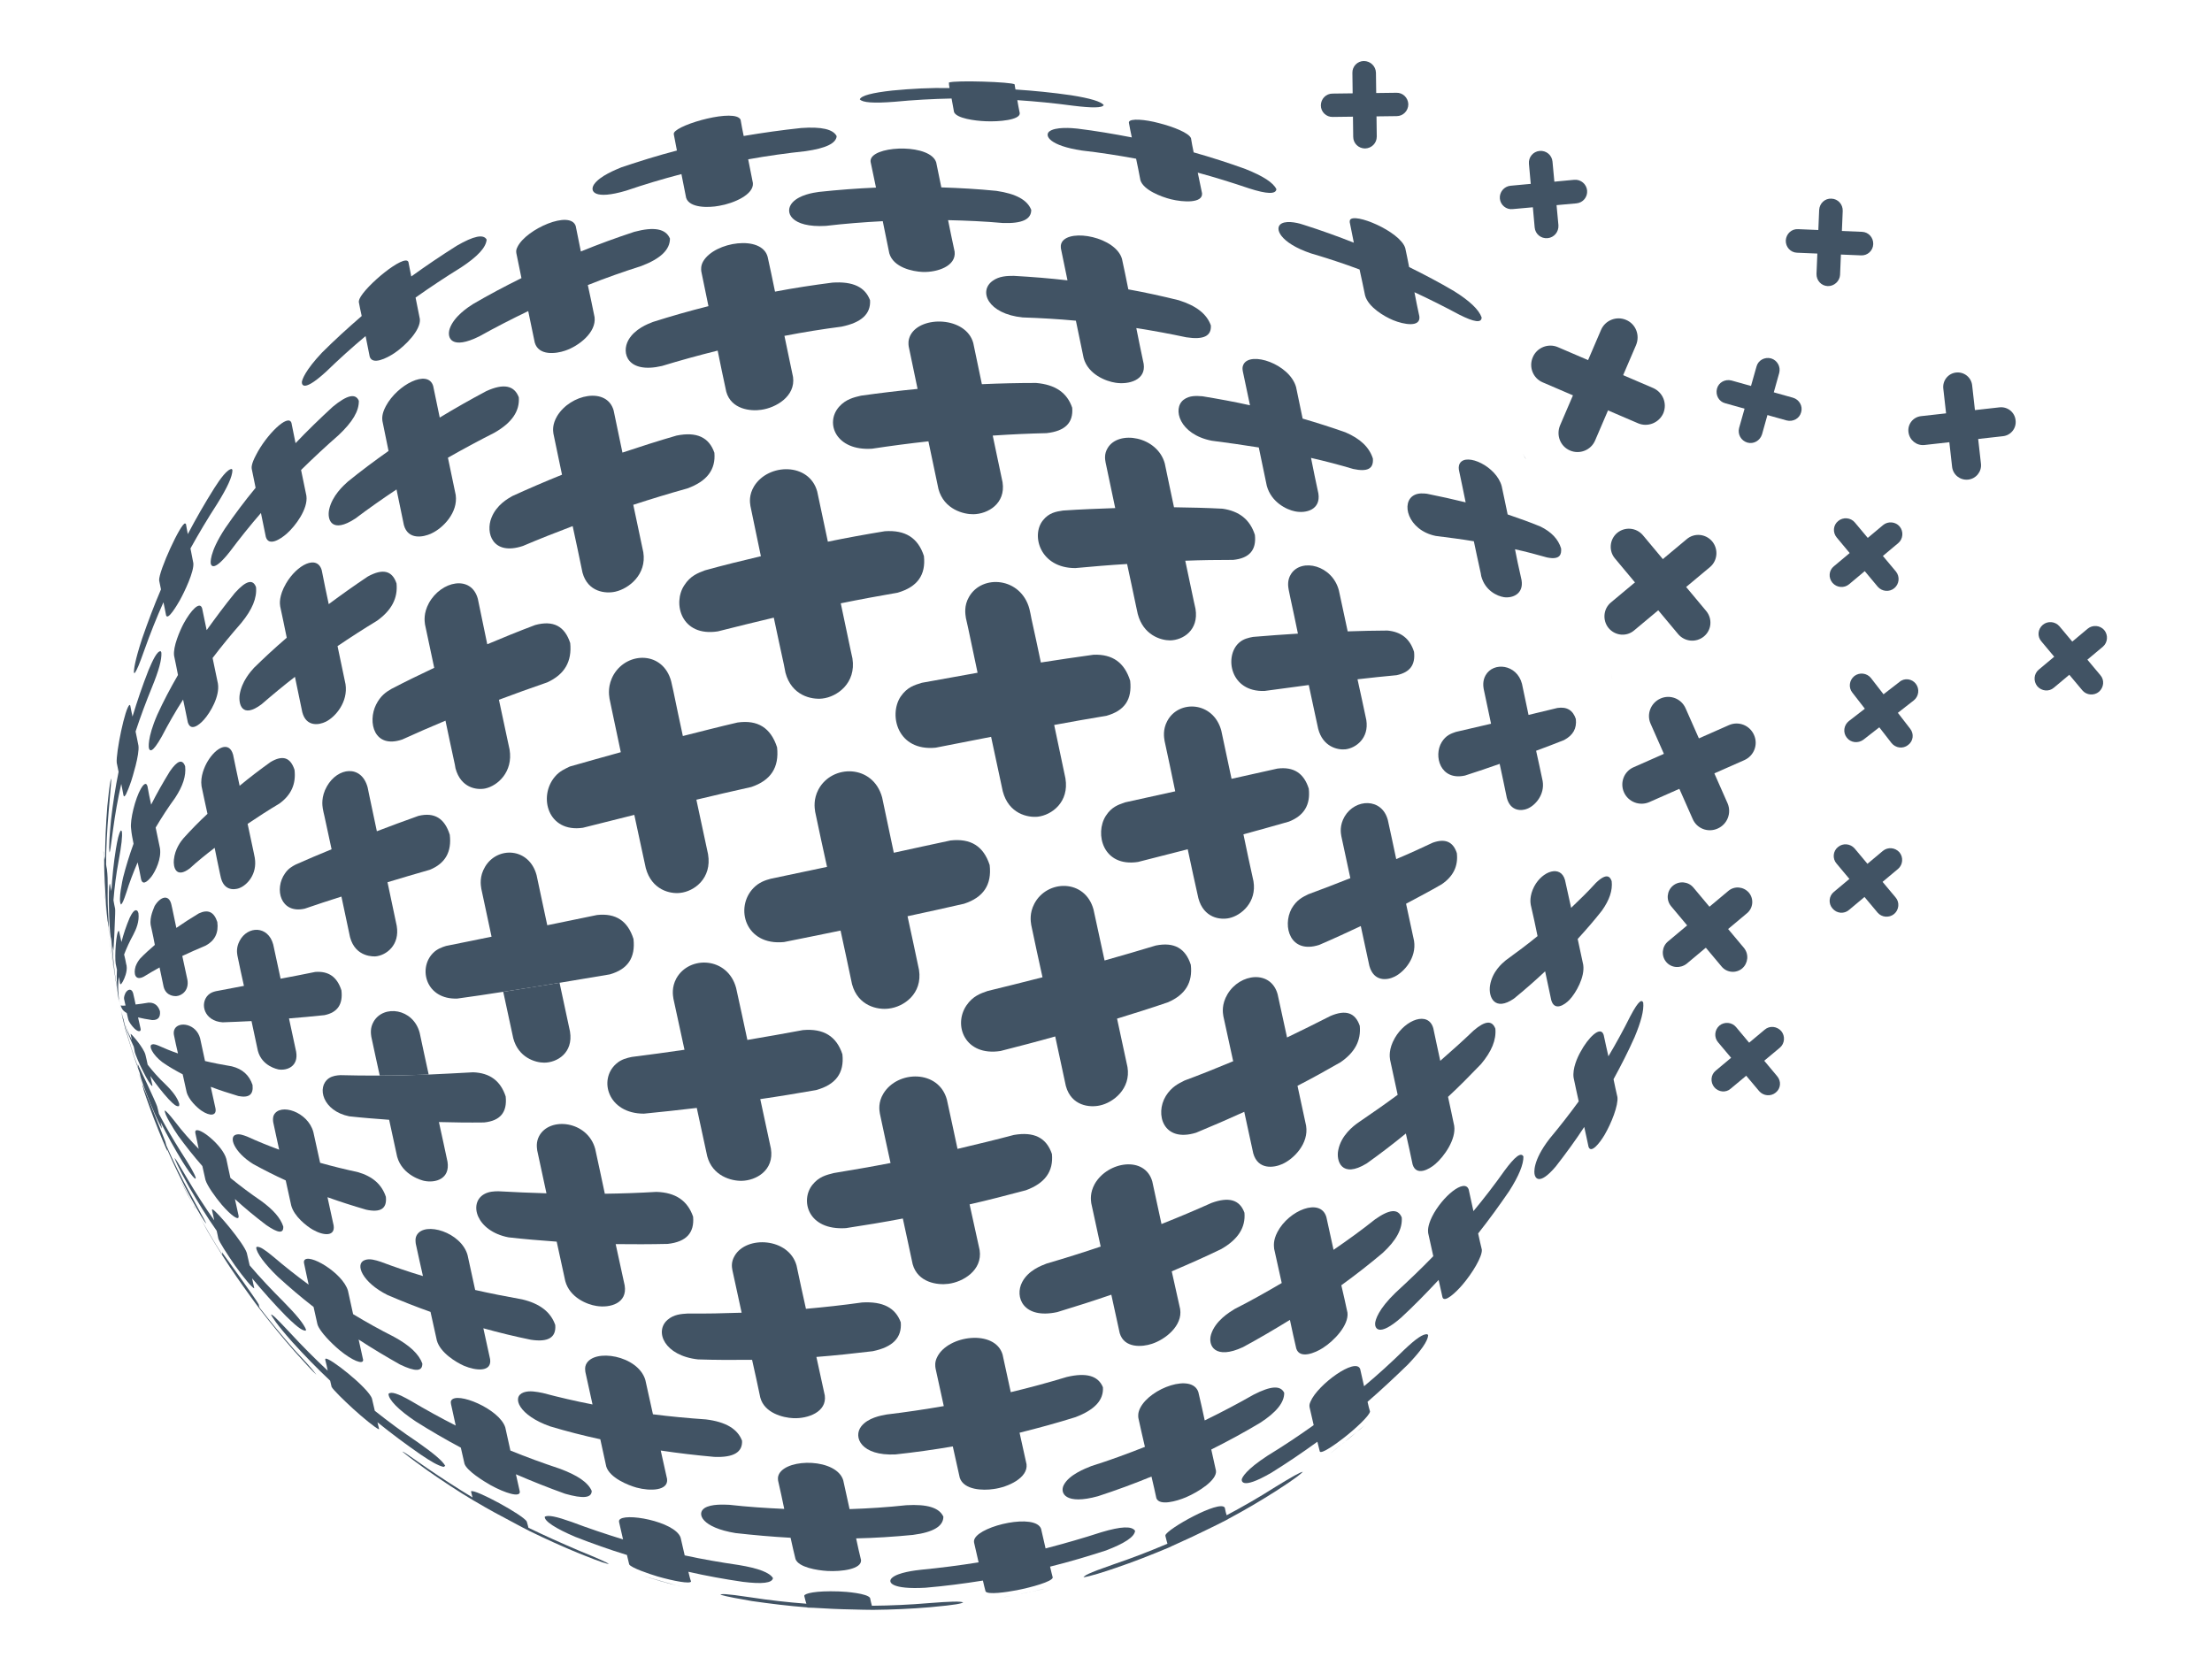 <?xml version="1.0" encoding="utf-8"?>
<!-- Generator: Adobe Illustrator 22.1.0, SVG Export Plug-In . SVG Version: 6.00 Build 0)  -->
<svg version="1.1" id="Layer_1" xmlns="http://www.w3.org/2000/svg" xmlns:xlink="http://www.w3.org/1999/xlink" x="0px" y="0px"
	 viewBox="0 0 1080 813" style="enable-background:new 0 0 1080 813;" xml:space="preserve">
<style type="text/css">
	.st0{fill:#415364;}
</style>
<path class="st0" d="M831.9,310.8c-3.8,3.1-9.3,2.6-12.5-1.1l-30.9-37c-3.2-3.8-2.6-9.4,1.1-12.5c3.8-3.1,9.3-2.6,12.5,1.1l30.9,37
	C836.2,302.1,835.7,307.7,831.9,310.8"/>
<path class="st0" d="M785.4,306.7c-3.1-3.8-2.6-9.4,1.1-12.5l37-30.9c3.7-3.2,9.3-2.7,12.5,1.1c3.1,3.8,2.6,9.4-1.1,12.5l-37,30.9
	C794.2,311,788.6,310.5,785.4,306.7"/>
<path class="st0" d="M924.9,287.2c-2.4,2-6,1.7-8.1-0.7l-20-24c-2.1-2.5-1.8-6.1,0.7-8.1c2.4-2,6.1-1.7,8.1,0.7l20.1,24
	C927.7,281.6,927.3,285.2,924.9,287.2"/>
<path class="st0" d="M894.7,284.6c-2.1-2.5-1.8-6.1,0.7-8.1l24-20.1c2.4-2,6.1-1.7,8.1,0.7c2,2.4,1.7,6.1-0.7,8.1l-24,20.1
	C900.4,287.3,896.8,287,894.7,284.6"/>
<path class="st0" d="M755.6,116.3c-3.2,0.3-6-2-6.3-5.2L746.5,80c-0.3-3.2,2-6,5.2-6.3c3.2-0.3,6,2,6.3,5.2l2.9,31.1
	C761.1,113.2,758.8,116,755.6,116.3"/>
<path class="st0" d="M732.3,97c-0.3-3.2,2.1-6,5.2-6.3l31.1-2.9c3.2-0.3,6,2.1,6.3,5.2c0.3,3.2-2,6-5.2,6.3l-31.1,2.8
	C735.4,102.5,732.6,100.1,732.3,97"/>
<path class="st0" d="M892.4,139.7c-3.2-0.1-5.6-2.8-5.5-6l1.3-31.2c0.2-3.2,2.8-5.7,6-5.5c3.2,0.1,5.6,2.8,5.5,6l-1.3,31.3
	C898.2,137.3,895.5,139.8,892.4,139.7"/>
<path class="st0" d="M871.9,117.4c0.2-3.2,2.8-5.7,6-5.5l31.2,1.3c3.2,0.1,5.6,2.8,5.5,6c-0.1,3.2-2.8,5.7-6,5.5l-31.2-1.3
	C874.2,123.3,871.8,120.6,871.9,117.4"/>
<path class="st0" d="M960.9,234.2c-3.9,0.4-7.4-2.4-7.8-6.3l-4.3-38.2c-0.4-3.9,2.4-7.4,6.3-7.8c3.9-0.4,7.4,2.4,7.8,6.3l4.3,38.3
	C967.6,230.3,964.8,233.8,960.9,234.2"/>
<path class="st0" d="M931.8,211c-0.5-3.9,2.3-7.4,6.2-7.8l38.3-4.3c3.9-0.4,7.4,2.4,7.8,6.3c0.5,3.9-2.3,7.4-6.2,7.8l-38.3,4.3
	C935.7,217.7,932.3,214.9,931.8,211"/>
<path class="st0" d="M850.6,472.9c-3,2.5-7.5,2.1-10-0.9l-24.7-29.5c-2.5-3-2.1-7.5,0.9-10c3-2.5,7.5-2.1,10,0.9l24.7,29.5
	C854,466,853.5,470.4,850.6,472.9"/>
<path class="st0" d="M813.5,469.7c-2.5-3-2.1-7.5,0.9-10l29.5-24.7c3-2.5,7.4-2.1,10,0.9c2.5,3,2.1,7.5-0.9,10l-29.5,24.7
	C820.4,473,816,472.7,813.5,469.7"/>
<path class="st0" d="M1024.8,337.8c-2.4,2-6.1,1.7-8.1-0.7l-20-23.9c-2.1-2.4-1.8-6,0.7-8.1c2.4-2,6-1.7,8.1,0.7l20,23.9
	C1027.6,332.1,1027.2,335.7,1024.8,337.8"/>
<path class="st0" d="M994.7,335.1c-2-2.5-1.7-6.1,0.7-8.1l23.9-20c2.4-2,6.1-1.7,8.1,0.7c2,2.4,1.7,6.1-0.7,8.1l-23.9,20
	C1000.4,337.9,996.8,337.5,994.7,335.1"/>
<path class="st0" d="M687.6,50.9c0,3.2-2.5,5.8-5.7,5.8l-31.2,0.4c-3.2,0.1-5.8-2.5-5.8-5.6c0-3.2,2.5-5.8,5.7-5.8l31.2-0.4
	C684.9,45.2,687.5,47.7,687.6,50.9"/>
<path class="st0" d="M666.5,72.5c-3.2,0-5.8-2.5-5.8-5.7l-0.4-31.2c-0.1-3.2,2.5-5.8,5.6-5.8c3.2,0,5.8,2.5,5.9,5.7l0.4,31.2
	C672.2,69.9,669.7,72.4,666.5,72.5"/>
<path class="st0" d="M879.4,201.3c-0.8,3.1-4,4.8-7.1,4l-30-8.4c-3.1-0.8-4.8-4-4-7.1c0.8-3.1,4-4.8,7.1-4l30,8.4
	C878.5,195.1,880.3,198.3,879.4,201.3"/>
<path class="st0" d="M853.1,216.1c-3-0.9-4.8-4-4-7.1l8.5-30c0.8-3.1,4-4.8,7.1-4c3,0.9,4.8,4,4,7.1l-8.4,30
	C859.3,215.2,856.2,217,853.1,216.1"/>
<path class="st0" d="M867,533.5c-2.4,2-6,1.7-8.1-0.7l-20.1-23.9c-2-2.4-1.7-6,0.7-8.1c2.4-2,6.1-1.7,8.1,0.7l20,23.9
	C869.8,527.9,869.5,531.5,867,533.5"/>
<path class="st0" d="M837,530.9c-2-2.4-1.8-6.1,0.7-8.1l23.9-20c2.4-2.1,6-1.7,8.1,0.7c2,2.4,1.7,6.1-0.7,8.1l-24,20
	C842.7,533.7,839,533.3,837,530.9"/>
<path class="st0" d="M924.8,446.3c-2.4,2-6.1,1.7-8.1-0.7l-20-23.9c-2.1-2.4-1.8-6.1,0.7-8.1c2.4-2,6-1.7,8.1,0.7l20,23.9
	C927.6,440.6,927.2,444.3,924.8,446.3"/>
<path class="st0" d="M894.7,443.6c-2.1-2.4-1.8-6.1,0.7-8.1l23.9-20c2.4-2,6-1.7,8.1,0.7c2,2.4,1.7,6.1-0.7,8.1l-23.9,20
	C900.4,446.4,896.8,446.1,894.7,443.6"/>
<path class="st0" d="M793.9,156.2c4.8,2,6.9,7.5,4.9,12.3l-20,46.6c-2,4.7-7.5,6.9-12.2,4.9c-4.8-2-6.9-7.5-4.9-12.3l20-46.6
	C783.7,156.4,789.2,154.2,793.9,156.2"/>
<path class="st0" d="M812.1,201.8c-2.1,4.7-7.6,6.9-12.3,4.9l-46.6-20c-4.7-2-6.9-7.5-4.8-12.3c2-4.7,7.5-6.9,12.2-4.9l46.6,20
	C811.9,191.6,814.1,197,812.1,201.8"/>
<path class="st0" d="M838.6,404.6c-4.7,2.1-10.2,0-12.2-4.8l-20.5-46.4c-2.1-4.7,0.1-10.2,4.8-12.3c4.7-2.1,10.2,0,12.3,4.8
	l20.5,46.4C845.5,397,843.4,402.5,838.6,404.6"/>
<path class="st0" d="M792.9,386.9c-2.1-4.7,0-10.3,4.8-12.3l46.4-20.5c4.7-2.1,10.2,0,12.3,4.8c2.1,4.7,0,10.2-4.8,12.3l-46.4,20.5
	C800.5,393.7,795,391.6,792.9,386.9"/>
<path class="st0" d="M935.4,333.9c1.9,2.5,1.5,6.1-1,8.1l-24.6,19.2c-2.6,1.9-6.2,1.5-8.1-1c-2-2.5-1.5-6.1,1-8.1l24.7-19.1
	C929.8,330.9,933.5,331.4,935.4,333.9"/>
<path class="st0" d="M931.6,363.8c-2.5,2-6.1,1.5-8.1-1l-19.1-24.6c-2-2.5-1.5-6.1,1-8.1c2.5-1.9,6.1-1.5,8.1,1l19.1,24.7
	C934.6,358.3,934.2,361.9,931.6,363.8"/>
<path class="st0" d="M762.2,267.8c-1.4-4.6-4.8-8.1-10.1-10.7c-5.1-2.1-10.4-4-16-5.9c-1-4.7-1.9-9.3-2.9-13.8
	c-2.6-9.7-17.2-16.4-20.4-11.2c-0.8,1.3-0.6,2.8-0.4,3.7c1.1,5,2.1,10.2,3.2,15.4c-6.1-1.5-12.4-2.9-18.9-4.2
	c-1.7-0.2-4.1-0.4-6.1,0.6c-6.9,3.4-3.3,17.2,10.4,20c6.4,0.8,12.6,1.6,18.6,2.6c1,4.7,2,9.5,3.1,14.4c0.2,0.9,0.4,1.7,0.5,2.6
	c1.9,7.2,7.9,9.8,11.1,10.3c4.2,0.6,9.7-1.6,8.6-8.3c-0.2-0.8-0.3-1.5-0.5-2.3c-1-4.3-1.9-8.6-2.7-12.8c5.4,1.2,10.7,2.6,15.6,4
	C762,273.6,762.4,270.4,762.2,267.8"/>
<path class="st0" d="M749.1,432.8c-2.4,4.6-1.9,8-1.7,9.1c1.2,5.2,2.3,10.2,3.3,15.2c-4.9,4-10.1,7.9-15.5,11.8
	c-1.8,1.5-6.6,5.5-7.7,12.3c-0.9,5.7,2.3,12.9,11.7,6.4c5.4-4.4,10.4-8.8,15.2-13.3c1,4.8,2,9.5,3,14.1c1.6,5.5,6.5,2.3,8.9-0.2
	c3.2-3.4,7.6-11.2,6.7-17.1c-0.9-4.1-1.8-8.3-2.7-12.6c4.2-4.6,8.2-9.2,11.8-13.8c3.7-5.2,5.3-9.9,4.8-14.4
	c-0.7-2.1-2.3-4.4-7.7,0.8c-3.7,4.1-7.8,8.1-12.1,12.2c-1-4.5-2-9-3-13.6C762,422.2,753.1,425.3,749.1,432.8"/>
<path class="st0" d="M577.9,195.2c-5.6,4.3-2.1,16.9,13.7,20c7.8,1,15.5,2.1,23,3.3c1.3,6.1,2.6,12.3,3.9,18.7
	c2.2,8.1,9.7,11.7,13.8,12.5c5.4,1.1,12.6-0.8,11.4-8.7c-1.3-6-2.5-11.8-3.6-17.4c7,1.6,13.9,3.4,20.6,5.4c7,1.5,10-0.1,9.6-5.1
	c-1.8-5.6-6.2-9.7-13.4-12.8c-6.8-2.4-13.7-4.6-20.9-6.7c-1.1-5.3-2.2-10.5-3.2-15.4c-3.2-11.3-22.4-17.7-25.7-11
	c-0.6,1.2-0.5,2.2-0.3,3.3c1.1,5.3,2.3,10.9,3.5,16.6c-7.6-1.7-15.3-3.1-23.2-4.4C584.2,193.3,580.8,193,577.9,195.2"/>
<path class="st0" d="M644.1,461.4c7-3,13.7-6.1,20.3-9.2c1.4,6.6,2.8,13.1,4.2,19.5c2.2,7.8,8.7,7,12.3,5.2
	c4.7-2.3,10.8-9.2,9.5-17.5c-1.3-6-2.6-12-3.9-18.1c6-3.2,11.9-6.3,17.4-9.5c5.7-3.9,8.1-8.9,7.4-15.2c-1.8-5.6-5.7-7.3-11.8-5.1
	c-5.7,2.7-11.6,5.4-17.8,8c-1.3-6.3-2.7-12.6-4.1-19.1c-2.9-10.9-15.9-10.5-21.1-1.7c-2.5,4.3-1.9,8-1.6,9.6
	c1.5,6.9,2.9,13.7,4.4,20.5c-6.6,2.6-13.5,5.3-20.6,7.9c-2.8,1.4-5.6,2.7-8.1,7C626,452.3,629.9,466,644.1,461.4"/>
<path class="st0" d="M714,627.4c4.8-5.6,9.8-13.8,9.5-17.2c-0.6-2.4-1.2-5.1-1.8-7.9c5.3-6.7,10.3-13.6,15.1-20.6
	c4.8-7.5,7.1-13.2,7-17c-1.2-2.2-4.1,0-9.2,6.9c-4.8,6.8-9.9,13.4-15.2,19.8c-0.7-3.3-1.5-6.8-2.3-10.5c-1.9-5.8-13,3.4-17.9,13.2
	c-2.3,4.7-2,7-1.9,8c0.9,4,1.7,7.8,2.5,11.3c-5.9,6.1-12.1,12-18.4,17.8c-8.5,8.2-9.8,13.2-10,14.9c-0.2,2.4,1.6,7,12.7-2.7
	c6.4-5.9,12.4-12.1,18.3-18.4c0.7,3,1.3,5.9,1.9,8.5C705.3,636.4,711.1,630.8,714,627.4"/>
<path class="st0" d="M495,134.7c-3.3,0-7.1,0.1-10.3,2.4c-7.1,5-2.4,16.2,14.6,17.9c8.8,0.3,17.5,0.8,26,1.6
	c1.2,5.9,2.5,12,3.8,18.3c2.2,7.9,10.8,11.3,15.6,12c6.4,1,14.9-1.3,13.7-9.2c-1.3-6.1-2.5-11.9-3.6-17.5c8.3,1.3,16.4,2.8,24.4,4.5
	c8.5,1.3,12.3-0.6,12-5.8c-2-5.6-7.1-9.6-15.7-12.3c-8.1-2-16.3-3.8-24.6-5.3c-1-5.2-2.1-10.2-3.1-14.9
	c-3.1-10.6-25.2-14.9-29.3-8.2c-0.7,1.2-0.6,2.2-0.5,3.2c1,5,2.1,10.1,3.2,15.5C512.6,135.9,503.9,135.2,495,134.7"/>
<path class="st0" d="M639,385.1c-2.4-7.6-7.4-10.8-15.3-9.8c-7.3,1.6-14.7,3.3-22.4,5c-1.7-7.8-3.3-15.6-5-23.5
	c-3.8-14.3-20.8-15.3-26.4-4.7c-2.2,4.1-1.6,7.9-1.3,9.7c1.8,8.2,3.5,16.4,5.2,24.6c-8,1.8-16.2,3.6-24.5,5.4
	c-3.2,1.1-6.6,2.2-9.4,6.6c-5.5,8.6-1.5,25.1,15.7,22.5c8.3-2.1,16.4-4.2,24.3-6.2c1.7,8,3.4,16,5.2,23.9
	c2.6,9.7,10.7,10.7,15.1,9.7c5.9-1.3,13.5-7.8,11.8-18c-1.7-7.6-3.3-15.2-4.9-22.9c7.6-2.1,15-4.1,22.2-6.2
	C636.7,398.3,639.9,393,639,385.1"/>
<path class="st0" d="M591.3,651.6c-1.7,5.6,2.1,12.5,15.6,6.2c7.8-4.2,15.4-8.7,22.9-13.3c1,4.9,2.1,9.6,3.1,14
	c1.7,5.3,9.3,2.1,13-0.3c5.5-3.5,12.7-11.1,12-17.2c-0.9-4.3-1.9-8.7-3-13.4c6.9-5,13.7-10.3,20.1-15.7c6.8-6.2,9.8-11.9,9.4-17.4
	c-1.8-4.4-5.9-4.1-13,0.9c-6.5,5.2-13.3,10.1-20.3,14.9c-1.1-5.1-2.3-10.5-3.5-16c-2.8-9.6-18.3-3.4-23.9,7.3
	c-2.2,4.2-1.7,6.9-1.6,8.2c1.3,5.8,2.5,11.3,3.7,16.7c-7.5,4.4-15.1,8.7-23,12.7C600.2,640.8,593.4,644.9,591.3,651.6"/>
<path class="st0" d="M387,98.8c-4.4,4.7-0.8,12.5,16.2,11.5c9.3-1.1,18.5-1.8,27.8-2.3c1,5,2.1,10.3,3.2,15.7
	c2,6.9,11.3,8.9,16.4,9.1c7,0.2,16.3-2.8,15.5-9.9c-1.2-5.4-2.2-10.5-3.2-15.4c9,0.2,18,0.6,26.8,1.4c9.4,0.3,13.8-1.8,13.8-6.4
	c-1.9-4.9-7.5-7.9-17-9.3c-8.9-0.9-17.9-1.4-26.9-1.7c-0.9-4.3-1.7-8.4-2.5-12.2c-2.8-8.9-28.3-8.4-31.7-2.1c-0.4,0.8-0.4,1.5-0.3,2
	c0.8,3.9,1.7,8,2.6,12.4c-9.2,0.4-18.5,1.1-27.8,2.1C397,94.1,390.5,95.1,387,98.8"/>
<path class="st0" d="M456.8,365.1c9.1-1.8,18.2-3.6,27.1-5.3c1.9,8.9,3.8,17.7,5.7,26.6c2.9,11,12.2,12.9,17.1,12.4
	c6.8-0.8,15.4-7.1,13.5-18.7c-1.8-8.6-3.7-17.4-5.5-26.1c8.6-1.6,17.2-3.1,25.6-4.5c8.8-2.5,12.5-7.9,11.5-17.1
	c-2.8-8.9-8.6-13-17.8-12.7c-8.5,1.2-17,2.4-25.8,3.8c-1.5-7.1-3-14.3-4.6-21.4c-0.3-1.6-0.6-3.2-1-4.8
	c-4.1-15.4-23.1-17.1-29.5-5.8c-2.5,4.3-1.8,8.4-1.5,10.3c0.4,1.6,0.7,3.3,1.1,4.9c1.5,7.3,3.1,14.5,4.6,21.8
	c-8.9,1.6-18,3.2-27.2,4.9c-3.6,1.1-7.2,2.1-10.4,6.8C433.8,349.2,438.2,366.9,456.8,365.1"/>
<path class="st0" d="M532.8,587.5c1.6,7.2,3.1,14.3,4.6,21.2c-8.6,2.9-17.5,5.7-26.4,8.3c-2.6,1-8.9,3.3-11.9,9
	c-3.9,7.3,0.5,18.3,17.1,14.7c8.9-2.7,17.7-5.5,26.4-8.5c1.4,6.5,2.8,12.7,4.1,18.8c2.2,7.4,10.9,6.8,15.7,5.2
	c6.5-2.1,15.1-8.8,13.8-17c-1.3-5.9-2.7-12.1-4.1-18.4c8.2-3.5,16.4-7.1,24.2-10.9c8.2-4.7,11.9-10.5,11.3-17.7
	c-2.3-6.4-7.6-7.9-16.1-4.8c-8,3.6-16.1,7-24.4,10.3c-1.5-6.8-3-13.7-4.5-20.8c-3.6-12.6-21.7-9.9-28.1,1.2
	C532.1,582.5,532.6,585.9,532.8,587.5"/>
<path class="st0" d="M622.5,726.2c-7.7,4.9-15.5,9.4-23.6,13.7c-0.3-0.9-0.6-2.1-0.9-3.7c-2.4-4.1-28.5,10.6-29,13.5
	c0,0.1,0,0.2,0,0.3c0.4,1.6,0.7,2.9,1,3.8c-8.5,3.6-17.2,7-26.1,10c-13.5,4.7-14.2,5.5-14.9,6.4c3.3-0.5,9.7-2.5,15.5-4.5
	c8.9-3,17.5-6.4,26.1-10c0,0,0,0,0,0c1.3-0.6,2.7-1.3,4.1-1.9c5.1-2.3,10.1-4.6,15.1-7.1c3.5-1.7,6.8-3.3,9.8-4.9c0,0,0,0-0.1,0
	c8.1-4.3,15.9-8.9,23.6-13.8c10.7-6.9,11.9-8.3,13-9.3C635.1,718.7,630.8,721.1,622.5,726.2"/>
<path class="st0" d="M290,90.1c-2.2,3.4,0.2,7.6,15.7,3c8.8-3,17.8-5.7,27-8.1c0.7,3.6,1.5,7.4,2.3,11.6c1.6,5,10.9,4.9,16.1,3.9
	c7.2-1.2,17-5.5,16.5-11.1c-0.8-4.1-1.6-8-2.3-11.6c9.4-1.7,18.8-3,28.1-4c9.8-1.4,14.8-3.8,15.1-7.3c-1.7-3.4-7.4-4.7-17.3-4
	c-9.4,1-18.7,2.3-28.1,3.9c-0.6-2.9-1.1-5.5-1.5-7.9c-2.4-5.7-30.2,2-32.5,6.3c-0.1,0.2-0.2,0.6-0.1,0.9c0.4,2.3,0.9,4.9,1.5,7.8
	c-9.2,2.4-18.2,5.2-27.1,8.2C300.8,82.8,292.8,85.9,290,90.1"/>
<path class="st0" d="M451.1,271.5c-2.9-8.9-9.1-12.8-19.1-12.1c-9.2,1.5-18.5,3.2-27.8,5.1c-1.8-8.4-3.5-16.5-5.2-24.5
	c-3.9-14.2-23.8-13.9-30.8-2.6c-2.6,4.3-2.1,7.9-1.8,9.7c1.6,8,3.4,16.1,5.1,24.5c-9.3,2.2-18.3,4.4-27.3,6.9
	c-3.4,1.3-7.1,2.6-10.1,7.3c-5.8,8.7-1.6,25.3,16.4,22.5c9-2.3,18.1-4.5,27.3-6.7c1.6,7.5,3.2,15.1,4.9,22.8
	c0.2,1.4,0.6,2.7,0.8,4.1c3,11.2,12.7,13.2,18,12.6c7.2-0.8,16.6-7.5,14.7-19.6c-0.3-1.3-0.6-2.7-0.9-4.1
	c-1.6-7.7-3.2-15.3-4.8-22.8c9.3-1.9,18.6-3.6,27.8-5.2C447.9,286.6,452.1,280.8,451.1,271.5"/>
<path class="st0" d="M513.6,563.5c-2.7-8-8.8-11-18.6-9.3c-9,2.4-18.2,4.6-27.5,6.8c-1.7-7.9-3.4-16-5.2-24.1
	c-4-14.6-24-14.4-31-2.9c-2.6,4.3-2,8.1-1.7,9.8c1.7,8.2,3.5,16.2,5.2,24.1c-9.3,1.8-18.6,3.4-27.7,4.9c-3.6,0.9-7.3,1.8-10.4,5.7
	c-6.1,7.5-2.4,22.4,16.3,21.2c9.2-1.4,18.4-2.9,27.8-4.7c1.6,7.6,3.3,15,4.8,22.3c2.5,9,12.1,10.3,17.4,9.6
	c7.2-0.9,16.8-6.6,15.3-16.5c-1.6-7.3-3.2-14.7-4.9-22.3c9.3-2.1,18.4-4.5,27.5-6.9C510.2,577.8,514.4,572,513.6,563.5"/>
<path class="st0" d="M554.2,747.5c-1.6-2.4-6.8-2.2-16.5,0.7c-8.9,2.9-18,5.5-27.2,7.9c-0.7-2.9-1.4-6.1-2.2-9.6
	c-2.8-7.6-29.1-1.7-32.4,4.8c-0.4,0.8-0.4,1.4-0.3,2c0.8,3.5,1.5,6.7,2.2,9.6c-9.4,1.5-18.7,2.7-28,3.6c-2.8,0.3-11.4,1.3-14.3,4
	c-2.4,2.2,0,5.7,16.3,4.8c9.4-0.8,18.7-2,28.1-3.5c0.5,2.1,0.9,3.9,1.3,5.3c1.1,1.7,10.1,0.4,15.3-0.6c7.1-1.4,17.3-4.2,17.5-6.2
	c-0.4-1.4-0.8-3.2-1.3-5.3c9.3-2.3,18.3-5,27.3-7.9C549.1,753.6,553.9,750.5,554.2,747.5"/>
<path class="st0" d="M348.8,221.1c-2.6-7.6-8.7-10.4-18.5-8.4c-9,2.6-17.7,5.4-26.4,8.3c-1.5-7.1-2.9-13.9-4.3-20.6
	c-3.3-11.6-21.1-8-27.6,2.8c-2.4,4.1-2,7.1-1.8,8.5c1.4,6.5,2.7,13.2,4.2,20.1c-8.2,3.3-16.3,6.8-24.2,10.4
	c-2.3,1.3-7.7,4.3-10.2,10.5c-3.1,7.5,0.5,18.8,15.3,13.9c8-3.4,16.1-6.6,24.3-9.7c1.6,7.4,3.2,14.9,4.8,22.7
	c2.6,9.6,11.4,10.4,16.1,9.3c6.6-1.5,15.3-8.4,13.6-19.2c-1.7-7.9-3.3-15.7-4.9-23.2c8.6-2.8,17.4-5.5,26.4-8
	C345.2,235,349.5,229.3,348.8,221.1"/>
<path class="st0" d="M328.8,487.7c1.8,8.4,3.6,16.7,5.4,24.9c-8.7,1.3-17.2,2.4-25.7,3.5c-2.3,0.5-5.2,1.1-7.7,3.4
	c-8.7,7.7-4,24.3,13.6,24.3c8.5-0.8,17.1-1.8,25.8-2.8c1.7,8,3.4,15.9,5.1,23.6c2.6,9.7,11.8,12.1,16.8,12c7-0.1,16-5.1,14.3-15.7
	c-1.7-7.9-3.4-16-5.2-24.2c9-1.3,18-2.8,27.2-4.4c9.6-2.6,13.9-8.3,12.9-17.5c-2.9-8.8-9.2-12.7-19.3-11.8
	c-9.1,1.7-18.2,3.3-27.1,4.8c-1.8-8.4-3.6-16.9-5.5-25.4c-4.1-15.2-22.9-16-29.2-4.6C327.9,482.1,328.5,485.9,328.8,487.7"/>
<path class="st0" d="M460.6,740.6c-2-4.4-7.9-6.2-18.1-5.6c-9.2,1-18.5,1.6-27.7,1.9c-1-4.5-2-9.1-3.1-14.1
	c-3.3-10.6-27-10.9-31.3-3.1c-0.7,1.3-0.6,2.3-0.5,3.3c1.1,4.8,2.1,9.4,3,13.8c-9-0.4-18-1-26.8-2c-2.6-0.1-8.8-0.5-12.1,1.6
	c-4.1,2.7-1.3,9.5,15.1,12.2c8.9,1,17.9,1.8,26.9,2.3c0.8,3.7,1.6,7.2,2.4,10.4c1.5,4,10.4,5.5,15.5,5.8c7.1,0.4,16.8-0.9,16.5-5.3
	c-0.8-3.2-1.6-6.8-2.4-10.6c9.2-0.2,18.5-0.8,27.7-1.7C455.8,748.2,460.6,745.2,460.6,740.6"/>
<path class="st0" d="M253.3,194c-2.2-5.8-7.4-6.9-15.9-3c-7.7,4.1-15.3,8.4-22.7,12.9c-1.1-5.4-2.2-10.5-3.2-15.4
	c-2.5-8.4-17.5-0.7-23.1,9.8c-2.1,3.9-1.8,6.1-1.7,7.2c1,4.7,2,9.6,3,14.7c-6.8,4.8-13.5,9.8-19.9,15c-2.1,1.9-7.6,6.8-9.1,13.6
	c-1.1,5.2,1.4,11.9,12.8,4.4c6.5-4.9,13.2-9.6,20.1-14.2c1.2,5.6,2.4,11.4,3.6,17.4c2,7.3,9.4,6,13.4,4.1
	c5.7-2.6,13.1-10.2,11.9-18.8c-1.3-6.3-2.6-12.3-3.8-18.2c7.4-4.2,15-8.3,22.7-12.2C250,206.4,253.8,200.7,253.3,194"/>
<path class="st0" d="M250.6,507c2.5,9.4,10.7,11.9,15.1,11.9c6.2,0,14.3-4.7,12.6-15.2c-1.7-7.9-3.4-15.8-5.1-23.8
	c-9.4,1.5-18.5,3-27.5,4.4C247.4,492,249,499.5,250.6,507"/>
<path class="st0" d="M211.3,465.5c-7.3,7.6-3.2,22.7,12,22.1c7.3-1,14.8-2.1,22.4-3.3c8.9-1.4,18.1-2.8,27.5-4.4
	c8-1.3,16.1-2.7,24.5-4.1c8.8-2.5,12.6-8.1,11.6-17.3c-2.8-8.8-8.6-12.7-17.8-11.7c-8.2,1.7-16.4,3.4-24.3,5
	c-1.7-8.1-3.5-16.2-5.2-24.4c-3.6-13.6-19.2-14.3-25.2-4.1c-2.8,4.7-2.1,8.9-1.8,10.7c1.7,7.8,3.3,15.6,5,23.4
	c-7.6,1.5-14.9,3-22.2,4.5C215.9,462.5,213.4,463.3,211.3,465.5"/>
<path class="st0" d="M362.3,703.5c-2.2-5.8-8-9.2-17.6-10.4c-8.7-0.6-17.4-1.4-25.9-2.5c-1.2-5.4-2.4-10.9-3.7-16.7
	c-3.5-12.1-25.3-15.7-29-7.6c-0.6,1.4-0.4,2.4-0.3,3.6c1.2,5.5,2.4,10.8,3.5,15.9c-8.2-1.6-16.4-3.5-24.3-5.6
	c-3-0.6-6.4-1.3-9.3-0.3c-6.2,2.2-2.2,11.3,12.9,16.6c8,2.4,16.2,4.5,24.5,6.3c1,4.6,2,9.1,2.9,13.3c1.7,5.5,10.5,9.1,14.8,10.3
	c6.6,1.8,15.6,1.6,14.9-4.2c-1-4.4-2-9-3.1-13.9c8.6,1.3,17.3,2.3,26.1,3.1C358.2,711.8,362.6,709.1,362.3,703.5"/>
<path class="st0" d="M331.6,774.5l0.6,0.2l-18-5.1C319.7,771.3,325.5,773,331.6,774.5"/>
<path class="st0" d="M122.9,228.9c0.6,2.9,1.2,6,1.9,9.3c-5.3,6.4-10.3,13.1-14.9,19.8c-8,12.2-7,17-7,17.2c0.3,1.4,1.9,3.6,9.3-5.8
	c4.8-6.4,9.9-12.8,15.2-18.9c0.8,3.7,1.6,7.6,2.4,11.7c1.4,4.7,7,1.2,10.2-1.6c4.2-3.7,10.5-12.1,9.6-18.5
	c-0.9-4.4-1.8-8.6-2.6-12.6c5.9-5.8,12-11.5,18.3-17c6.9-6.5,10-11.8,9.9-16.8c-1.6-3.8-5.8-2.8-12.7,2.9
	c-6.3,5.8-12.4,11.7-18.2,17.8c-0.7-3.5-1.4-6.8-2-9.9c-1.6-4.8-12.4,6-17.3,15.7C122.7,226.5,122.8,228.2,122.9,228.9"/>
<path class="st0" d="M139.2,426.4c-5.5,7.7-2.2,20,9.6,17.3c5.7-2,11.7-3.9,17.9-5.9c1.4,6.6,2.8,13.2,4.2,19.8
	c2.7,10.2,12.1,9.4,12.5,9.4c5.2-0.5,11.9-5.5,10.3-14.9c-1.5-7.1-3-14.2-4.5-21.3c6.7-2,13.6-4.1,20.7-6.1
	c7.5-3.1,10.7-8.7,9.7-17.1c-2.5-8-7.5-11.1-15.3-9.2c-7,2.5-13.8,5-20.3,7.5c-1.2-5.8-2.5-11.7-3.7-17.5c-0.3-1.3-0.5-2.6-0.8-3.9
	c-3-11.2-14.6-9.9-19.9-0.5c-2.9,5.1-2.2,9.4-2,10.8c0.2,1.2,0.5,2.4,0.8,3.7c1.2,5.4,2.3,10.8,3.5,16.2c-6.1,2.5-12,5-17.6,7.5
	C142.6,423.1,140.8,424.1,139.2,426.4"/>
<path class="st0" d="M271.1,647c-2.2-6.3-7.4-10.4-16.1-12.5c-7.8-1.4-15.5-2.9-23-4.6c-1.2-5.5-2.4-11.2-3.7-17
	c-3.1-11.2-20.9-16.6-24.8-9.8c-0.9,1.6-0.6,3.2-0.5,4.2c1.2,5.4,2.3,10.7,3.5,15.8c-7.1-2.1-14-4.5-20.7-7
	c-2.5-0.8-5.3-1.7-7.7-0.8c-5,1.8-1.3,10.9,11.2,17.1c6.8,2.9,13.8,5.7,20.9,8.2c1.1,4.8,2.1,9.5,3.1,14c1.7,6,9.4,10.6,13.2,12.3
	c5.9,2.5,13.7,3.2,12.8-3.2c-1.1-4.9-2.2-9.9-3.3-15.1c7.6,2.1,15.3,4,23.2,5.6C267.7,655.5,271.6,653.1,271.1,647"/>
<path class="st0" d="M258,746c-0.2-0.7-0.4-1.8-0.8-3c-1.4-3-25.4-16.1-27.2-14.8c0,0.1,0,0.1,0,0.2c0.3,1.2,0.5,2.1,0.7,2.8
	c-7.6-4.6-15-9.4-22.3-14.4c-11.1-7.8-11.2-7.8-12-8c3.5,2.9,9.7,7.4,12.4,9.3c7.3,5.1,14.7,10,22.4,14.6c0,0,0,0,0,0
	c0.3,0.2,0.6,0.3,0.9,0.5c6.2,3.7,12.5,7.1,18.8,10.4c2.6,1.4,5.2,2.8,7.6,4c0,0,0,0,0,0c8,3.9,16.1,7.6,24.4,11
	c11.7,4.7,13.4,5,14.4,5.1c-1-0.8-5.5-2.8-14.8-6.6C274.1,753.5,266,749.9,258,746"/>
<path class="st0" d="M90.4,255.6c-2-0.5-13,23.4-12.7,27.8c0.3,1.3,0.5,2.7,0.9,4.4c-3.4,7.9-6.4,15.9-9.2,24
	c-3.6,11-4.1,15.2-4,16.8c0.2,0,0.4,0,0.5-0.1c1.1-1.7,2-3.8,4.6-11.1c2.8-7.9,5.9-15.7,9.3-23.3c0.4,2,0.9,4.1,1.3,6.4
	c0.9,2.7,5.6-5.5,6.6-7.2c2.5-4.5,7.1-14.2,6.7-18.3c-0.5-2.6-1-5-1.4-7.2c4.1-7.4,8.4-14.6,13-21.7c5.1-8.2,7.4-13.3,7.5-16.5
	c-0.1-0.2-0.2-0.4-0.3-0.6c-2.2,0-5.6,4.7-8.6,9.4c-4.6,7.3-8.9,14.8-12.9,22.4c-0.4-1.8-0.6-3.4-0.9-4.9
	C90.5,255.7,90.5,255.7,90.4,255.6"/>
<path class="st0" d="M107.4,426.6c0.2,0.7,0.3,1.5,0.5,2.2c2,7.6,8.8,5,9.1,4.8c3.6-1.4,8.7-6.7,7.4-14.7c-0.2-0.8-0.3-1.7-0.5-2.5
	c-1-4.8-2-9.5-3-14.1c4.9-3.3,10.1-6.7,15.5-9.9c5.8-4.2,8.2-9.6,7.4-16.5c-2-6.1-5.8-7.3-11.7-3.8c-5.3,3.8-10.4,7.7-15.1,11.6
	c-1.1-5.2-2.2-10.2-3.2-15.2c-1.9-6.8-8.3-3.7-12.5,3.4c-1.4,2.4-3.6,7.2-2.9,12c0.9,4.4,1.9,8.9,2.9,13.5
	c-4.2,3.9-8.1,7.9-11.7,11.9c-1.2,1.4-4.2,5.2-4.7,10.5c-0.4,3.6,1,9.4,7.8,4.2c3.7-3.4,7.8-6.7,12.1-10
	C105.6,418.1,106.5,422.3,107.4,426.6"/>
<path class="st0" d="M188.4,584.4c-2-6-6.4-9.9-13.5-12c-6.4-1.4-12.6-2.9-18.6-4.6c-1.1-4.9-2.2-9.9-3.3-15
	c-2.7-10-16.3-14.3-19.3-8.3c-0.6,1.3-0.4,2.7-0.3,3.5c1,4.5,1.9,9,2.9,13.4c-5.4-2-10.6-4.1-15.6-6.4c-1.9-0.7-3.9-1.5-5.6-0.9
	c-3.5,1.1-0.8,8.5,8.5,14.3c5.1,2.8,10.4,5.5,15.9,8c0.9,4.2,1.8,8.3,2.7,12.3c1.5,5.4,7.6,10.1,10.6,11.8
	c5.5,3.1,10.9,3.2,10.1-2.1c-1-4.5-2-9.1-3-13.8c6.1,2.2,12.4,4.2,18.9,6.1C185.8,592.2,189,590.2,188.4,584.4"/>
<path class="st0" d="M205.3,710.2c5.2,3.5,8.4,5.4,11.3,6.1c0.3-0.2,0.5-0.4,0.8-0.5c-1.3-2.4-5.4-5.9-13.5-11.6
	c-7.2-4.8-14.1-9.9-20.9-15.3c-0.4-1.8-0.9-3.8-1.4-6c-1.8-5.3-21.4-20.7-22.7-19.4c-0.1,0.1-0.1,0.3-0.1,0.5
	c0.5,1.9,0.9,3.7,1.2,5.3c-6.3-5.9-12.4-12-18.2-18.3c-8.3-8.9-8.8-9-9.5-9.1c0.5,1,2.4,4.4,10.5,13.5c5.9,6.5,12,12.8,18.4,18.8
	c0.3,1.2,0.5,2.2,0.7,3c0.6,1.3,5.9,6.5,10.5,10.7c4.7,4.3,10.7,9.2,12.5,10c0.1,0,0.1-0.1,0.2-0.1c-0.2-0.8-0.5-1.9-0.8-3.3
	C191.1,700,198.1,705.2,205.3,710.2"/>
<path class="st0" d="M65.2,412c-2,5.5-3.7,11-5.1,16.5c-0.1,0.5-2.6,11.3-1,13.2c0.7-0.6,1.3-2,2.6-5.9c1.5-4.9,3.4-9.8,5.5-14.7
	c0.6,2.7,1.2,5.4,1.7,8.3c1,3.8,4.3-0.5,5-1.3c2.1-2.8,5-8.9,4.2-13.9c-0.7-3.5-1.4-6.8-2.1-10.1c2.9-4.9,6-9.7,9.5-14.5
	c3.8-5.8,5.4-10.7,4.9-15.4c-1.3-3.7-3.8-2.9-7.5,2.5c-3.3,5.4-6.4,10.8-9.1,16.2c-0.7-3.1-1.3-6.1-1.8-9c-0.8-2.6-2.5,0-3.2,1.2
	c-2.8,4.8-5.4,15.4-4.8,19.5C64.2,407,64.7,409.5,65.2,412"/>
<path class="st0" d="M79.3,518.7c3,2.1,6.3,4,9.9,5.9c0.6,2.9,1.3,5.8,1.9,8.6c1,3.9,5.2,7.7,7.2,9.1c4.4,3,7.6,2.5,6.9-1.1
	c-0.8-3.5-1.5-7-2.3-10.5c4.2,1.6,8.8,3.1,13.5,4.5c5.2,1,7.4-0.7,6.9-5.4c-1.6-4.8-4.9-7.8-10.1-9.1c-4.6-0.8-9-1.6-13.1-2.6
	c-0.8-3.7-1.6-7.4-2.4-11.1c-1.9-7.1-10.3-8.4-12.4-4.6c-0.6,1.1-0.5,2.2-0.4,2.9c0.6,3.1,1.3,6.1,2,9.1c-3.5-1.2-6.6-2.5-9.5-3.8
	c-1-0.4-2.2-0.9-3.1-0.6C72.3,510.4,74.4,515,79.3,518.7"/>
<path class="st0" d="M149.3,649.8c0-0.2,0-0.4,0.1-0.6c-1.2-2.9-4.5-7-11.1-13.7c-5.7-5.7-11.2-11.5-16.4-17.6
	c-0.4-1.9-0.9-4-1.4-6.1c-1.5-4.8-14.9-20.7-16.8-21.3c0,0-0.1,0.1-0.2,0.2c0,0,0,0.2,0,0.2c0.4,1.8,0.8,3.4,1.1,5
	c-4.6-6.5-8.9-13.2-13-20.1c-5.3-9.1-5.3-9.1-6.4-10.4c0.1,0.4,1.5,4.2,7.3,14.5c4.2,7.2,8.5,14.3,13.3,21.1
	c0.3,1.4,0.6,2.6,0.8,3.8c0.5,1.7,4.3,7.6,8.1,13.1c4.3,6,8.3,10.8,9.4,11.2c0-0.1,0-0.2,0-0.3c-0.3-1.4-0.7-2.9-1-4.6
	c5.3,6.4,10.8,12.6,16.6,18.5C146.6,649.5,147.9,649.6,149.3,649.8"/>
<path class="st0" d="M54.9,461.9c0.2,0.8,0.4,1.5,0.5,2.3c0-0.1,0-0.1,0.4-7.3c0.5-11.9,0.5-11.9,0.4-13.2c-0.3-1.4-0.6-2.8-0.8-4.1
	c0.5-6.4,1.3-12.7,2.5-19.1c1.5-8.2,1.9-12,1.6-14.6c-0.2-0.1-0.3-0.3-0.5-0.4c-1,1.5-1.6,4.3-2.4,9c-1.1,6.8-1.8,13.7-2.2,20.6
	c-0.3-1.2-0.5-2.3-0.7-3.4c0-0.1,0-0.1-0.1-0.1c-0.9,1.4-0.3,21.1,0.4,25.8c0.2,0.6,0.3,1.3,0.4,2c0.4,6.9,1.2,13.9,2.3,20.8
	c0.4,2.2,0.8,4.5,1.4,7.6c-0.6-2.7-0.9-4.7-1.2-6.8C55.9,474.6,55.2,468.2,54.9,461.9"/>
<path class="st0" d="M61.9,494.7c0.2,1,0.5,2,0.7,3c0.3,1.3,1.8,3.3,2.9,4.4c1.8,1.8,3.2,1.8,3.2,0.6c0-0.2-0.1-0.4-0.1-0.6
	c-0.4-1.8-0.8-3.5-1.2-5.3c2,0.5,4.2,0.9,6.9,1.3c2.8,0.1,4.1-1.3,3.8-4.3c-1.4-4.4-4.6-4.2-5.6-4.2c-2.4,0.4-4.5,0.7-6.3,0.9
	c-0.4-1.8-0.7-3.6-1.2-5.5c-0.7-2.5-2.7-2.1-3.8,0c-0.2,0.5-0.8,1.7-0.6,2.9c0.2,1.1,0.5,2.1,0.7,3.1c-1,0.1-1.7,0.1-2.1,0
	c-0.3-0.1-0.3-0.1-0.3-0.2c0.1,0.6,0.3,1.1,0.5,1.4C59.8,493.2,60.7,494,61.9,494.7"/>
<path class="st0" d="M744.8,223.9l-1.6-2.8c0.6,1.1,1.2,2,1.8,3C744.9,224,744.9,223.9,744.8,223.9"/>
<path class="st0" d="M786.6,328.9c0.2,1.1,0.5,2,0.7,3.2C787,330.9,786.8,329.9,786.6,328.9"/>
<polygon class="st0" points="795.1,382.9 795.1,383 795.1,382.9 "/>
<path class="st0" d="M626.1,100.1l-0.4-0.3C625.9,99.9,626,100,626.1,100.1L626.1,100.1z"/>
<path class="st0" d="M769.4,351.1c-1.4-4.3-4.4-6.1-9-5.4c-4.4,1.1-9.1,2.2-14.1,3.4c-1.1-5.1-2.1-10.1-3.2-15.2
	c-2.5-9.6-14-10.9-17.8-4.1c-1.5,2.7-1.1,5.4-0.9,6.6c1.2,5.7,2.4,11.4,3.6,17c-5.5,1.3-11.2,2.6-17.2,4c-2.3,0.8-4.8,1.6-6.9,5
	c-4.1,6.7-0.7,19,11.4,16.3c5.9-1.9,11.5-3.8,16.9-5.7c1.2,5.6,2.4,11.1,3.5,16.6c1.8,6.8,7.4,6.4,10,5.3c3.8-1.5,8.6-6.8,7.5-13.5
	c-1-4.9-2.1-9.8-3.2-14.8c4.8-1.8,9.4-3.5,13.6-5.2C768.1,359,769.9,355.7,769.4,351.1"/>
<path class="st0" d="M783.4,554.2c3.4-5.8,6.8-14.5,6.3-18.5c-0.6-2.8-1.3-5.6-1.9-8.7c3.7-6.8,7.2-13.6,10.3-20.6
	c3.1-7.4,4.6-13,4.2-16.8c-0.6-1.4-1.9-1.8-6.4,6.8c-3.3,6.6-6.8,13-10.6,19.4c-0.8-3.3-1.5-6.8-2.3-10.4c-1.5-5-7.8,1.6-11.3,8.2
	c-1.6,2.8-4,8.2-3.4,12.6c0.8,4,1.7,7.9,2.5,11.6c-4.5,6.2-9.2,12.2-14.2,18.2c-8.6,11.1-7.5,16.9-7.3,17.6c0.2,1.1,1.9,5.9,10.3-4
	c4.9-6.3,9.6-12.7,13.9-19.3c0.7,3.4,1.5,6.6,2.1,9.7C776.8,563.4,780.9,558.4,783.4,554.2"/>
<path class="st0" d="M625.8,109.1c-4,2.1-0.9,9.5,14.2,14.6c8.1,2.4,16.1,5,23.8,7.9c0.9,4,1.8,8.3,2.7,12.7
	c1.6,5.7,9.3,10.2,13.6,12c5.3,2.2,13.6,3.7,12.9-1.8c-0.9-4.1-1.7-8.1-2.4-11.8c7.4,3.4,14.7,7.1,21.8,10.9c7.5,3.8,11,4.2,11,1.4
	c-1.4-3.9-5.9-8.1-13.4-12.8c-7.1-4.2-14.5-8.1-22-11.8c-0.6-3.3-1.3-6.4-1.9-9.3c-2.6-8.2-25.3-17.6-27-13.6
	c-0.1,0.3-0.1,0.7-0.1,1c0.6,3.1,1.3,6.5,2,10c-7.9-3.1-15.9-6-24.1-8.6C634.7,109.1,628.9,107.5,625.8,109.1"/>
<path class="st0" d="M690.4,318.3c-2-6.4-6.3-9.8-13-10.4c-6.2,0-12.7,0.2-19.4,0.4c-1.2-5.4-2.3-10.9-3.5-16.3
	c-0.3-1.2-0.5-2.5-0.8-3.7c-3.2-12.3-18.2-15.9-23.3-8.1c-2,3-1.5,6.2-1.2,7.8c0.3,1.3,0.5,2.6,0.8,3.9c1.3,5.9,2.5,11.7,3.7,17.5
	c-7.1,0.4-14.4,1-21.9,1.6c-2.1,0.4-4.7,0.9-6.9,2.9c-7.2,6.5-4.4,24.1,12.5,23.5c7.4-1,14.6-2,21.6-2.9c1.5,7.2,3.1,14.3,4.6,21.4
	c2.3,8.8,9.5,10.4,13.3,10c5.1-0.6,11.6-5.4,10.2-14.3c-1.4-6.6-2.8-13.2-4.3-19.9c6.6-0.8,13-1.4,19.1-2
	C688.4,328.3,691.1,324.7,690.4,318.3"/>
<path class="st0" d="M653.4,561.6c-1.1,5.1,1.5,14.1,13.9,6.5c6.6-4.7,13-9.6,19.1-14.6c1.2,5.2,2.3,10.3,3.3,15.1
	c1.8,5.9,8.1,2.4,11.1-0.2c4.4-3.8,10.2-12.1,9.2-18.7c-0.9-4.6-2-9.2-3-14.1c5.6-5.2,10.9-10.6,16.1-16c5.2-6.2,7.5-11.8,7-17.3
	c-1.6-4.2-5-3.9-10.6,0.9c-5.2,5-10.7,9.9-16.3,14.8c-1.1-5.2-2.3-10.5-3.4-15.9c-2.4-8.5-13.6-4.3-18.8,4.8
	c-3.1,5.4-2.5,9.3-2.3,10.6c1.3,5.8,2.5,11.5,3.7,17.1c-6.2,4.6-12.7,9.1-19.3,13.6C660.7,549.9,654.8,554.4,653.4,561.6"/>
<path class="st0" d="M512.2,64.3c-2.2,2,0.2,6.8,16,9.2c8.9,1,17.8,2.4,26.5,4c0.7,3.2,1.4,6.8,2.1,10.5c1.5,4.8,10.1,8.1,14.9,9.3
	c6.1,1.5,15.6,2,15.2-2.9c-0.8-3.6-1.4-7-2.1-10.1c8.5,2.3,16.8,4.9,25.1,7.7c8.7,2.8,13,2.9,13.3,0.4c-1.5-3.2-6.4-6.4-15.2-9.9
	c-8.3-3-16.7-5.7-25.2-8.1c-0.5-2.5-1-4.8-1.3-6.9c-1-2.6-8.6-5.6-15.7-7.4c-6.7-1.8-14.1-2.4-14.6-0.5c0,0.1,0,0.3,0,0.4
	c0.4,2.1,0.8,4.5,1.4,7.1c-8.8-1.7-17.6-3.2-26.6-4.3C523.4,62.5,515.1,61.8,512.2,64.3"/>
<path class="st0" d="M540.8,218.8c-1.7,2.8-1.3,5.4-1,7c1.5,7.3,3.1,14.7,4.7,22.3c-8.4,0.3-16.9,0.6-25.5,1.2
	c-3.4,0.5-6.9,1.1-9.8,4.8c-5.9,7.3-1.4,23.3,15.8,23.3c8.6-0.8,17-1.5,25.3-2c1.5,6.8,2.9,13.7,4.4,20.7c0.3,1.2,0.5,2.5,0.8,3.7
	c2.7,10.3,11.2,12.9,15.8,12.9c6.2-0.1,14.1-4.9,12.4-15.4c-0.3-1.2-0.5-2.4-0.8-3.6c-1.4-6.7-2.8-13.4-4.2-19.9
	c7.9-0.3,15.7-0.4,23.4-0.4c7.9-0.8,11.4-4.8,10.6-12.2c-2.4-7.5-7.6-11.6-15.8-12.8c-7.7-0.4-15.6-0.6-23.7-0.7
	c-1.5-7.3-3.1-14.4-4.5-21.4C565.1,213.1,546.1,209.8,540.8,218.8"/>
<path class="st0" d="M584,553.1c8-3.3,15.8-6.7,23.5-10.2c1.5,6.9,3,13.7,4.4,20.3c2.3,8.1,10,7.1,14.2,5.2c5.6-2.5,13-10,11.6-18.7
	c-1.4-6.4-2.8-12.8-4.2-19.5c7.2-3.7,14.2-7.6,21-11.5c7-4.8,10.1-10.6,9.4-17.8c-2.2-6.4-6.8-8-14.3-4.8c-6.9,3.5-13.9,7-21.2,10.5
	c-1.5-6.9-3-13.9-4.6-21.1c-3.3-12-18.4-10.3-24.5,0c-2.9,4.9-2.3,9-2,10.7c1.6,7.4,3.2,14.8,4.8,22c-7.7,3.2-15.6,6.4-23.7,9.4
	c-3,1.5-6.4,3.1-9.2,7.6C563.8,544,567.9,558.1,584,553.1"/>
<path class="st0" d="M667.7,684.5c6.7-5.8,13.2-11.9,19.6-18.1c6.5-6.8,9.8-11.5,10-14.4c-0.1-0.2-0.3-0.3-0.4-0.5
	c-2.1-0.2-5.4,2-11.3,7.6c-6.3,6.2-12.8,12.1-19.6,17.8c-0.6-2.5-1.2-5.3-1.9-8.4c-2.2-5.9-20.7,7.6-24.2,15.8
	c-0.7,1.5-0.6,2.1-0.5,2.9c0.7,3.2,1.4,6.1,2,8.7c-7.3,5.2-14.8,10.2-22.5,14.9c-10.6,6.9-12.3,10.5-12.6,11.5c0,0-1.3,6,14.5-3.2
	c7.7-4.8,15.1-9.8,22.4-15.1c0.5,1.9,0.9,3.6,1.2,4.8c0.9,1.3,8-3.8,11.7-6.7c5.3-4.1,12.7-10.9,12.8-12.9
	C668.5,687.9,668.1,686.4,667.7,684.5"/>
<path class="st0" d="M656.7,704c-2.7,2.1-5.6,4.4-7.9,6.3C650.9,708.6,653.7,706.4,656.7,704"/>
<path class="st0" d="M660.1,701.2l2.2-1.9c-1.9,1.6-3.8,3.1-5.6,4.6C657.9,703,659.1,702.1,660.1,701.2"/>
<path class="st0" d="M666.4,695.9l0.5-0.4l-4.6,3.8C663.8,698.2,665.1,697.1,666.4,695.9"/>
<path class="st0" d="M435.7,44.2c-10,1.1-15.2,2.5-15.9,4.3c1.3,1.6,6.7,2,16.9,1.2c9.3-0.9,18.6-1.4,27.9-1.6
	c0.3,1.9,0.8,4.1,1.2,6.6c1.2,3.1,10.2,4.3,15.4,4.5c6.5,0.3,16.8-0.6,16.7-3.9c-0.5-2.4-0.9-4.6-1.2-6.4c9.1,0.6,18.2,1.5,27.1,2.7
	c9.6,1.2,14.4,1.1,15.1-0.3c-1.3-1.7-6.5-3.3-16-4.8c-9-1.3-18-2.2-27.1-2.8c-0.2-1.2-0.4-2-0.4-2.5c-1.2-1.2-29.1-2.1-32.1-0.9
	c0,0.6,0.1,1.5,0.3,2.7C454.4,42.8,445.1,43.3,435.7,44.2"/>
<path class="st0" d="M444.5,163.7c-1.2,2.4-1,4.4-0.8,5.6c1.4,6.7,2.8,13.5,4.3,20.6c-9.1,0.9-18.3,2-27.6,3.3
	c-3.4,0.8-7.4,1.7-10.7,5.4c-7.1,8-1.5,21.7,16.1,20.5c9.2-1.4,18.4-2.6,27.5-3.6c1.6,7.5,3.2,15.3,4.9,23.3
	c2.7,10,12.4,12.4,17.1,12.3c6.9-0.1,15.8-5.1,14.2-15.6c-1.6-7.8-3.3-15.4-4.8-22.8c8.9-0.6,17.7-1,26.3-1.2c9-1,13.1-5,12.5-12.4
	c-2.5-7.4-8.3-11.3-17.6-12.1c-8.7,0-17.5,0.2-26.5,0.6c-1.4-6.9-2.8-13.6-4.2-20.1C471.7,154.6,449.6,153.9,444.5,163.7"/>
<path class="st0" d="M550.5,521.1c-1.7-7.8-3.4-15.7-5.1-23.7c8.4-2.6,16.8-5.2,24.9-8c8.5-3.7,12.1-9.7,11.1-18.3
	c-2.6-8.1-8.2-11.2-17.1-9.4c-8.2,2.5-16.5,4.9-25,7.3c-1.8-8.2-3.6-16.5-5.4-24.9c-4.1-15-22.7-14.7-28.9-2.8
	c-2.4,4.6-1.8,8.5-1.5,10.4c1.8,8.6,3.6,17,5.5,25.5c-8.9,2.3-17.8,4.5-26.8,6.7c-3.5,1.2-7.2,2.5-10.3,7c-6.7,9.8-0.7,25,16.6,22.3
	c9-2.3,17.9-4.6,26.7-7.1c1.8,8.2,3.5,16.3,5.2,24.2c2.7,9.8,11.7,10.6,16.6,9.5C543.6,538.4,552.2,531.6,550.5,521.1"/>
<path class="st0" d="M519.4,725.1c-2.1,4,0.8,9.9,16.7,5.5c8.9-2.9,17.6-6.1,26.1-9.6c0.9,3.8,1.7,7.3,2.4,10.6
	c1.5,3.8,9.8,1.5,14.5-0.5c6.3-2.7,15.1-8.4,14.6-12.9c-0.7-3.2-1.5-6.6-2.3-10.4c8.2-4.1,16.1-8.4,23.8-13
	c8.1-5.2,11.9-10.1,11.8-14.7c-1.8-3.7-6.5-3.4-14.9,0.9c-7.7,4.4-15.7,8.6-23.9,12.6c-0.9-4.4-2-9-3.1-13.8
	c-3-9.3-23.4-2.1-28.4,7.7c-1.2,2.4-1,4-0.9,4.9c1.1,4.9,2.1,9.6,3.2,14.1c-8.6,3.4-17.3,6.6-26.2,9.4
	C529.8,717.1,522,720.1,519.4,725.1"/>
<path class="st0" d="M343.4,127.5c-1.3,2.2-1.1,4-1,5c1.1,5.4,2.3,11.1,3.5,17c-9.2,2.3-18.3,4.9-27.1,7.7c-2.6,1-8.8,3.4-11.9,8.7
	c-3.8,6.6-0.4,16.7,16.3,12.8c8.9-2.7,17.9-5.2,27.2-7.5c1.3,6.5,2.7,13.2,4.2,20.1c2.4,8.6,11.9,9.6,17.1,8.8
	c7.2-1,16.8-6.6,15.5-16c-1.5-6.9-2.8-13.6-4.2-20.1c9.3-1.8,18.6-3.3,27.9-4.5c9.7-2,14.3-6.2,13.9-12.9c-2.4-6.4-8.3-9.3-18.4-8.6
	c-9.3,1.2-18.6,2.6-28,4.4c-1.2-5.9-2.4-11.6-3.6-17C371.9,114.6,349.1,118,343.4,127.5"/>
<path class="st0" d="M367.9,433.6c-9.3,9.5-4.1,28.3,14.9,26.4c9.1-1.8,18.3-3.7,27.6-5.6c1.9,8.8,3.8,17.5,5.6,26.2
	c2.9,10.7,12.6,12.6,17.9,11.9c7.3-0.8,16.6-7.2,14.8-18.9c-1.8-8.7-3.7-17.4-5.6-26.2c9.3-2,18.5-4,27.6-6.1
	c9.5-3.1,13.6-9.3,12.5-18.9c-3-9.2-9.2-13.1-19.1-12c-9.1,2-18.4,3.9-27.7,6c-1.9-9-3.8-18-5.7-27c-4.4-16.2-24.4-16.4-31.1-3.9
	c-2.5,4.8-1.9,8.9-1.6,10.9c1.9,9,3.8,18,5.8,26.9c-9.3,2-18.5,3.9-27.5,5.8C373.7,429.8,370.6,430.8,367.9,433.6"/>
<path class="st0" d="M501.2,715c-1.1-4.9-2.2-10-3.4-15.4c9.2-2.3,18.4-4.8,27.3-7.6c9.4-3.6,13.8-8.3,13.4-14.6
	c-2.3-5.6-8.1-7.3-17.7-5c-8.9,2.7-18.1,5.2-27.3,7.4c-1.3-5.9-2.6-12-4-18.4c-3.7-12.4-26.6-9.5-31.9,1.2c-1.3,2.5-1,4.5-0.8,5.7
	c1.4,6.3,2.7,12.4,4,18.3c-9.3,1.6-18.6,3-27.9,4.1c-2.8,0.5-9.1,1.6-12.4,5.8c-4.1,5.3,0,14.5,16.7,13.7c9.3-1,18.6-2.3,28-3.9
	c1.2,5.4,2.3,10.5,3.4,15.3c2,6,11.3,6.3,16.5,5.5C492.2,726.2,502,721.6,501.2,715"/>
<path class="st0" d="M501.3,777.7l2.6-0.6c-2.3,0.5-4.4,1-6.3,1.4C498.8,778.2,500.1,778,501.3,777.7"/>
<path class="st0" d="M509.1,776l0.7-0.2l-6,1.4C505.5,776.8,507.3,776.4,509.1,776"/>
<path class="st0" d="M497.5,778.5c-3.3,0.6-6.9,1.3-9.8,1.9C489.1,780.1,492.7,779.5,497.5,778.5"/>
<path class="st0" d="M252.7,120.5c-0.8,1.5-0.7,2.2-0.6,3.1c0.8,3.8,1.6,7.8,2.5,12.2c-8.1,4-16,8.2-23.7,12.7
	c-2.5,1.6-9.2,6-11.3,11.9c-1.6,4.7,0.9,10.6,14.5,3.8c7.7-4.3,15.7-8.4,23.8-12.3c1,4.9,2.1,10,3.2,15.4c1.9,6.5,10.3,5.5,14.9,3.9
	c6.5-2.2,15.2-8.8,14.3-16.3c-1.1-5.5-2.2-10.7-3.3-15.7c8.5-3.4,17.3-6.5,26.1-9.3c9.5-3.6,14-8,14-13.4c-2-4.8-7.7-5.9-17.4-3.3
	c-8.8,2.9-17.6,6.1-26.1,9.6c-0.9-4.4-1.7-8.5-2.5-12.4C278.5,102.4,257,111.8,252.7,120.5"/>
<path class="st0" d="M270.9,379.3c-8.2,9.7-3.4,27.4,13.7,24.9c8.2-2.1,16.6-4.2,25.1-6.3c1.9,8.7,3.7,17.4,5.6,26
	c2.9,10.7,11.9,12.7,16.8,12.1c6.8-0.7,15.6-7.1,13.6-18.9c-1.9-8.8-3.8-17.7-5.7-26.6c8.8-2.1,17.7-4.2,26.8-6.2
	c9.5-3.2,13.7-9.5,12.6-19.4c-3.1-9.5-9.4-13.5-19.3-12.1c-9.1,2.1-17.9,4.4-26.7,6.6c-1.6-7.3-3.1-14.6-4.6-21.8
	c-0.4-1.6-0.7-3.3-1.1-4.9c-3.9-14.7-21.2-14.7-28-3.4c-3.1,5.3-2.4,9.9-2.1,11.9c0.3,1.6,0.7,3.2,1,4.8c1.5,7.1,3,14.2,4.5,21.3
	c-8.5,2.3-16.7,4.7-24.9,7C276,375.4,273.2,376.5,270.9,379.3"/>
<path class="st0" d="M387.4,692.5c7,0.3,16.4-3,15.3-11.1c-1.3-6-2.7-12.3-4.1-18.8c9.1-0.7,18.3-1.7,27.5-2.8
	c9.8-2,14.3-6.6,13.7-14.1c-2.6-7.1-8.7-10.3-18.9-9.7c-9.2,1.3-18.4,2.3-27.4,3.1c-1.5-6.9-3.1-13.9-4.6-21.2
	c-3.8-13.5-24.4-14.7-30.2-4.7c-1.8,3-1.4,5.5-1.1,7.1c1.6,7.1,3,14,4.5,20.7c-8.9,0.3-17.6,0.5-26.3,0.4c-3.2,0.2-6.8,0.4-9.9,3.1
	c-6.5,5.7-1.5,17.5,14.9,19.3c8.7,0.3,17.5,0.3,26.4,0.2c1.4,6.3,2.8,12.5,4,18.4C373.2,690,382.3,692.3,387.4,692.5"/>
<path class="st0" d="M453.6,782.8c-9.3,0.8-18.6,1.2-27.9,1.3c-0.2-0.9-0.6-2.2-0.9-3.8c-1.2-2.2-11.6-3.1-15.2-3.2
	c-11.7-0.4-16.5,1-16.9,2c0,0.1,0,0.2,0,0.3c0.4,1.6,0.7,2.8,1,3.7c-9.1-0.7-18.1-1.7-27.1-3.1c-13.5-2-14.1-1.7-14.9-1.3
	c3.3,1,9.7,2.1,15.4,3.1c9,1.3,18,2.4,27.1,3.1c0,0,0,0.1,0,0.1c1,0,2,0.1,3.1,0.1c6.3,0.4,12.5,0.7,18.8,0.8
	c3.6,0.1,7.1,0.2,10.3,0.2c0,0,0,0-0.1,0c9.3-0.1,18.6-0.5,27.9-1.3c13.4-1.2,14.9-1.8,16.1-2.3C469.2,781.8,463.7,782,453.6,782.8"
	/>
<path class="st0" d="M192.6,172.4c5.5-3.7,12.9-11.3,12.4-16.6c-0.8-3.8-1.4-7.2-2.1-10.5c7.2-5.1,14.6-10,22.2-14.7
	c8.2-5.4,12.2-9.8,12.5-13.6c-1.5-2.8-6.3-1.8-14.6,3c-7.6,4.8-15,9.8-22.2,15c-0.5-2.6-1-5-1.4-7.1c-1.8-4.2-21.1,11.7-23.9,18.1
	c-0.3,0.8-0.3,1.1-0.3,1.5c0.4,2,0.8,4.3,1.4,6.8c-6.7,5.8-13.2,11.7-19.4,17.9c-8.3,8.8-9.6,13.1-9.8,14.2c0,0-0.9,6.7,11.7-4.8
	c6.2-6,12.7-11.9,19.4-17.5c0.6,3.1,1.3,6.4,2,10C181.8,178.4,188.7,175,192.6,172.4"/>
<path class="st0" d="M183.6,344.1c-4.2,8.5-1,21.7,12.8,17c6.8-3.1,13.9-6.2,21.1-9.2c1.4,6.5,2.7,13,4.2,19.7
	c0.3,1.2,0.5,2.4,0.7,3.6c2.6,9.6,10.4,10.7,14.6,9.8c5.9-1.3,13.6-8,11.8-19c-0.3-1.2-0.5-2.5-0.8-3.7c-1.5-7-3-13.9-4.4-20.6
	c7.7-2.9,15.5-5.7,23.6-8.5c8.5-3.9,12.1-10.2,11.2-19.2c-2.7-8.3-8.3-11.2-17.1-8.8c-8,3-15.8,6.2-23.4,9.4
	c-1.6-7.6-3.1-15-4.6-22.2c-3.2-11.8-17.9-8.8-23.9,2.1c-2.7,5-2.1,8.8-1.9,10.4c1.5,6.9,3,14,4.5,21.2c-7.2,3.4-14.2,6.8-20.9,10.3
	C188.5,337.9,185.8,339.7,183.6,344.1"/>
<path class="st0" d="M305,627.7c-1.4-6.6-2.9-13.3-4.4-20.2c8.3,0.1,16.8,0.1,25.4-0.1c9.1-1,13.1-5.4,12.4-13.3
	c-2.7-7.8-8.5-11.8-17.9-12.1c-8.5,0.5-16.9,0.8-25.2,0.9c-1.5-7.2-3.1-14.5-4.7-21.9c-3.7-13.7-22.3-15.9-27.4-6.2
	c-1.5,2.9-1.1,5.4-0.9,7c1.5,7.1,3,14.1,4.5,20.9c-7.9-0.2-15.7-0.6-23.4-1c-2.1,0-4.7,0.1-7,1.4c-7.8,4.4-3.8,18.1,11.9,21.1
	c7.7,0.9,15.5,1.5,23.5,2.1c1.4,6.6,2.8,13,4.2,19.3c2.2,8,10.6,11.4,15.2,12.1C297.9,638.8,306.4,636.4,305,627.7"/>
<path class="st0" d="M336.1,767.5c8.7,2,17.6,3.6,26.5,4.9c9.6,1.2,14.4,0.6,14.8-1.8c-1.6-2.7-7-4.8-16.7-6.4
	c-8.9-1.3-17.7-2.8-26.4-4.7c-0.6-2.6-1.3-5.5-2-8.7c-2.8-8-28.3-12.5-30-8.4c-0.1,0.3-0.1,0.7,0,1c0.7,3,1.3,5.8,1.9,8.3
	c-8.4-2.6-16.8-5.4-25-8.5c-7.6-2.7-11.5-3.5-13.2-2.6c-0.4,2.1,5.3,5.8,15,9.9c8.2,3.2,16.6,6.2,25.1,8.8c0.4,1.8,0.8,3.4,1.1,4.6
	c1,1.7,9.6,4.6,13.9,5.9c7.7,2.2,16.1,3.8,16.3,2.4C336.9,771,336.6,769.4,336.1,767.5"/>
<path class="st0" d="M147.6,347.8c1.9,7.2,8.1,6.3,11.5,4.6c4.8-2.4,10.9-9.7,9.6-18.3c-1.3-6.4-2.6-12.6-3.9-18.6
	c6.2-4.2,12.7-8.4,19.3-12.4c7.1-5.1,10.2-11,9.5-18.2c-2.1-6.3-6.7-7.4-14-3.4c-6.6,4.4-12.9,8.9-19.1,13.5
	c-1.2-5.7-2.4-11.2-3.4-16.5c-2.2-7.8-12.1-2.8-17.5,6.5c-3.5,6.1-3,9.9-2.8,11.1c1.1,5,2.1,10,3.2,15.3c-5.6,4.8-10.9,9.7-16,14.7
	c-1.6,1.8-6,6.6-7,13.2c-0.6,4.5,1.1,11.8,10.7,4.6c5.2-4.5,10.6-9,16.3-13.4C145.2,336.1,146.4,341.9,147.6,347.8"/>
<path class="st0" d="M182.4,498.9c-1.8,3.1-1.3,6-1.1,7.4c1.4,6.4,2.7,12.7,4.1,18.9c7.7,0,15.7-0.2,23.9-0.5
	c-1.5-6.7-2.9-13.5-4.4-20.4C201.7,492.3,187.2,490.5,182.4,498.9"/>
<path class="st0" d="M218.5,567.3c-1.4-6.4-2.7-12.8-4.2-19.4c7.1,0.2,14.5,0.3,22,0.2c8-0.8,11.4-5,10.6-12.7
	c-2.5-7.6-7.7-11.5-15.9-11.8c-7.4,0.4-14.7,0.8-21.7,1.1c-8.3,0.3-16.2,0.5-23.9,0.5c-6.6,0-13,0-19.2-0.2
	c-1.7,0.1-3.8,0.3-5.6,1.5c-6.2,4.3-3,16,9.9,18.6c6.3,0.7,12.8,1.2,19.5,1.7c1.3,6.1,2.6,12.1,3.9,18c2.6,9.4,12.7,11.7,13.1,11.8
	C212.6,577.8,219.8,575.7,218.5,567.3"/>
<path class="st0" d="M288.9,728c-1.8-4.1-6.8-7.6-15.8-10.9c-8.1-2.7-16.1-5.6-23.9-8.8c-0.8-3.6-1.6-7.3-2.5-11.3
	c-2.9-9.1-23.9-17.7-26.4-13.1c-0.3,0.5-0.2,1.2-0.1,1.7c0.8,3.7,1.6,7.2,2.3,10.5c-7.5-3.8-14.7-7.8-21.8-12
	c-6.5-3.7-9.7-4.7-11-3.5c-0.1,2.8,5,8,13.3,13.5c7.1,4.5,14.5,8.8,22,12.8c0.6,2.8,1.2,5.4,1.8,7.9c1.2,3.4,9,8.3,12.9,10.5
	c7,3.8,14.3,6.1,14.1,3.1c-0.6-2.6-1.2-5.4-1.9-8.5c7.9,3.4,15.9,6.6,24,9.5C284.7,731.9,288.9,731.5,288.9,728"/>
<path class="st0" d="M99.6,351.4c3.1-3.5,7.8-11.4,6.8-17.6c-0.9-4.3-1.8-8.5-2.6-12.5c4.4-5.8,9.1-11.5,14-17.1
	c5.4-6.6,7.7-12.2,7.2-17.5c-1.5-4.1-4.9-3.2-10.3,2.8c-4.9,6-9.4,12.1-13.8,18.2c-0.8-3.7-1.5-7.2-2.2-10.6c-1.1-3.8-5.5,0.9-9,7.3
	c-1.9,3.6-5.3,11.4-4.7,15.8c0.6,3,1.3,6.1,1.9,9.4c-3.7,6.4-7.1,12.8-10.1,19.4c-5.1,11.7-4.1,16.3-4.1,16.3
	c0.4,1.5,1.6,2.7,6.3-5.7c3.2-6.1,6.6-12.1,10.4-18c0.8,3.6,1.5,7.3,2.3,11.1C93.4,358.3,99,352.1,99.6,351.4"/>
<path class="st0" d="M101.6,485.9c-4.2,4.2-1.9,12.7,7.1,13.3c4.4-0.1,9.1-0.4,14.1-0.6c1,4.8,2.1,9.7,3.1,14.5c2,7.6,9.7,9,10,9.1
	c4.3,0.7,9.9-1.5,8.7-8.6c-1.2-5.4-2.3-10.8-3.5-16.3c5.5-0.4,11.3-1,17.3-1.6c6.4-1.3,9.1-5.3,8.3-12.1c-2.1-6.6-6.3-9.5-12.8-9
	c-5.9,1.2-11.5,2.3-16.9,3.3c-1.2-5.5-2.4-11.1-3.6-16.7c-2.5-9.3-12.5-9.2-16.4-1.8c-1.7,3.2-1.3,5.8-1.1,7.1c1,5,2.1,10,3.2,14.9
	c-4.9,0.9-9.4,1.8-13.7,2.6C104.2,484.3,102.8,484.7,101.6,485.9"/>
<path class="st0" d="M206.2,665.8c-1.7-4.6-6.1-8.8-13.8-13c-6.9-3.5-13.6-7.2-20-11.1c-0.8-3.7-1.6-7.5-2.5-11.4
	c-2.5-8.8-19.6-18.8-21.4-14.7c-0.2,0.5-0.1,1.1,0,1.5c0.7,3.5,1.5,6.9,2.2,10.2c-6-4.4-11.7-8.9-17.2-13.6c-4.5-3.7-6.4-4.9-8-4.9
	c-0.1,0.1-0.3,0.2-0.4,0.3c0,2.6,4.2,8.2,10.5,14.3c5.6,5.1,11.4,10.1,17.5,14.8c0.7,3,1.3,5.8,1.9,8.5c1.1,3.6,7.1,9.5,10.8,12.6
	c6.2,5.1,11.5,7.2,11.5,4.8c0-0.2,0-0.3-0.1-0.5c-0.6-3-1.4-6.2-2.1-9.5c6.6,4.3,13.3,8.3,20.2,12.2
	C202.8,669.9,206.3,669.8,206.2,665.8"/>
<path class="st0" d="M63.3,344.2c-2.2,1-6.8,23.7-6.3,28.3c0.3,1.4,0.6,2.8,0.9,4.4c-1.6,7.8-2.8,15.6-3.7,23.5
	c-0.6,6.2-1.2,13.7-0.7,15.9c0.3-0.8,0.4-1.4,1.7-11.2c1-7.5,2.3-14.9,4-22.3c0.3,1.8,0.8,3.6,1.1,5.6c0.2,0.4,0.3,1,1.2-0.5
	c0.6-1.2,1.6-3.6,2.6-6.6c0.4-1.3,4.1-12.8,3.5-17.2c-0.5-2.4-0.9-4.7-1.4-6.9c2.4-7.3,5.1-14.5,8-21.6c3.4-8.3,4.8-13.5,4.6-16.9
	c-0.1-0.2-0.2-0.5-0.3-0.7c-1.8-0.3-4.1,4.8-6,9.3c-2.9,7.4-5.5,15-7.8,22.6c-0.4-1.9-0.8-3.7-1.1-5.4
	C63.5,344.5,63.5,344.3,63.3,344.2"/>
<path class="st0" d="M73.6,451.8c0.1,0.6,0.2,1.1,0.4,1.8c0.6,2.6,1.1,5.2,1.6,7.8c-2.7,2.3-5.1,4.5-7.2,6.7
	c-0.7,0.9-1.5,1.9-2.2,3.8c-1.1,3.6-0.2,7.2,4,5c2.3-1.4,4.8-2.9,7.7-4.5c0.7,3.2,1.3,6.3,2,9.5c1.3,4.9,6,4.5,6.2,4.5
	c2.8-0.2,6.3-2.9,5.4-8c-0.8-3.8-1.7-7.7-2.5-11.6c3.5-1.6,7.4-3.4,11.5-5.1c4.4-2.4,6.3-6.2,5.6-11.5c-1.6-4.9-4.5-6.3-9-4.2
	c-4,2.4-7.7,4.8-11,7.1c-0.7-3.2-1.3-6.3-2-9.5c-0.2-0.7-0.3-1.5-0.5-2.2c-1.3-4.9-5.4-3.5-8.1,1C75.2,443.4,72.9,447.7,73.6,451.8"
	/>
<path class="st0" d="M87,554.6c3.7,5.1,7.6,10,11.8,14.8c0.5,2.3,1,4.5,1.5,6.7c0.8,2.8,4.7,8.3,7.9,12.1c5,5.8,8.4,7.8,8.3,5.9
	c0-0.1,0-0.3,0-0.4c-0.6-2.6-1.2-5.4-1.8-8.2c4.8,4.4,9.9,8.6,15.3,12.7c5.8,4,8.5,4.3,8.3,0.7c-1.4-4.2-4.8-8.1-10.8-12.5
	c-5.3-3.6-10.2-7.3-15-11.2c-0.7-3-1.3-6.1-2-9.3c-1.8-6.7-13.8-16.2-15.1-13.6c-0.1,0.3-0.1,0.7,0,1.1c0.6,2.6,1.1,5.1,1.6,7.6
	c-4.1-4.2-8-8.6-11.5-13.2c-3.2-4.1-4.2-5-5-5.6C79.9,543.7,85,551.7,87,554.6"/>
<path class="st0" d="M143.8,659.2c-5.9-6.7-11.6-13.6-17.1-20.7c-0.1-0.4-0.3-0.9-0.4-1.6c-0.7-1.6-17.7-25.2-17.9-25.4
	c0,0.5,0.2,1,0.2,1.3c-4.6-7.2-8.9-14.5-13-22.1l5.8,10.6c2.4,4.1,4.9,8.1,7.4,12.1c4.3,6.8,8.9,13.3,13.6,19.8
	c1.6,2.2,3,4.2,4.5,6.1l0,0c5.5,7.1,11.2,14.1,17.1,20.8c5.2,5.8,8.7,9.6,10.5,11.2C151.3,667,147.4,663.2,143.8,659.2"/>
<path class="st0" d="M94.9,589.3c0.2,0.5,0.5,0.9,0.7,1.4l-1.2-2.1C94.6,588.8,94.7,589.1,94.9,589.3"/>
<path class="st0" d="M91.6,583.3l2.8,5.2c-2.2-4.2-4.3-8.5-6.6-12.8C89.1,578.4,89.9,580,91.6,583.3"/>
<path class="st0" d="M50.5,415.7l0.2,5.6c0-1.5-0.1-3.2-0.1-5.3C50.5,415.8,50.5,415.7,50.5,415.7"/>
<path class="st0" d="M51.1,434c0.3,6.2,0.7,10.3,1,13.9L51,432.6C51,433,51.1,433.5,51.1,434"/>
<path class="st0" d="M50.8,428.6l-0.2-7.3C50.7,424.9,50.8,426.9,50.8,428.6"/>
<path class="st0" d="M50.9,430.8l0.1,1.8c-0.1-1.5-0.2-2.7-0.2-3.9L50.9,430.8z"/>
<path class="st0" d="M52.2,448.2v0.1c0-0.1,0-0.3,0-0.4L52.2,448.2z"/>
<path class="st0" d="M52.9,451.9c0.1,0.4,0.2,0.9,0.2,1.3c0-4-0.4-7.9-0.5-11.8c-0.2-5.7,0.3-11.3-0.4-17c-0.2-0.8-0.3-1.6-0.4-2.3
	c0-8.5,0.5-16.9,1.2-25.3c1.3-14.9,1.3-14.9,1.3-16.5c0,0-0.1,0-0.1,0c-0.8,2.6-1.5,10.8-1.8,13.4c-0.7,8.6-1.1,17.3-1.1,26.1
	c-0.1-0.6-0.2-1.1-0.3-1.6c-0.5,2.2,0.5,23.6,1.5,31.4c0.1,0.3,0.1,0.6,0.2,0.9c0.8,8.8,2,17.6,3.5,26.5c0.5,2.9,1,5.8,1.8,9.7
	c-0.7-3.7-1.2-6.4-1.7-9.2C54.7,469,53.6,460.4,52.9,451.9"/>
<path class="st0" d="M58.1,487.9c0.2,1,0.4,2,0.6,3C58.5,489.8,58.3,488.8,58.1,487.9c0.1,0.4,0.2,0.8,0.2,1.2
	c0.2,0.6,0.3,1.2,0.4,1.8c-0.1-0.5-0.2-1-0.3-1.5c-0.3-1.3-0.4-2.2-0.5-3.2c-0.3-3-0.3-6.1,0.1-9.2c0.2,0.9,0.4,1.8,0.5,2.7
	c0,0.2,0.1,0.3,0.1,0.5c0.1,0.3,0.3,1,1.3-0.8c0.1-0.2,0.2-0.4,0.3-0.6c0.4-0.7,2.1-4.3,1.6-7.3c-0.1-0.3-0.1-0.5-0.2-0.8
	c-0.3-1.6-0.6-3.1-1-4.6c1.2-3.2,2.7-6.4,4.5-9.7c1.4-2.7,3-6.4,2.5-10.5c-0.1-0.2-0.2-0.6-0.3-0.8c-0.4-0.6-1.6-2-4,3.1
	c-1.7,4-3,7.9-4,11.8c-0.4-1.7-0.7-3.4-1.1-5c-0.1-0.3-0.1-0.4-0.2-0.5c-1.3,0.3-2.1,12.7-1.5,16.2c0.2,0.9,0.4,1.9,0.6,2.8
	c-0.2,3.9-0.1,7.7,0.4,11.5c0.2,1.2,0.3,2.4,0.6,4.1c-0.1-0.4-0.2-0.9-0.3-1.3L58.1,487.9c-0.1-0.4-0.2-0.8-0.2-1.1
	C57.9,487.1,58,487.4,58.1,487.9C58.1,487.8,58.1,487.9,58.1,487.9"/>
<path class="st0" d="M68.2,523.9c0.1,0.6,0.3,1.2,0.4,1.8c0.2,0.9,2.1,6.5,4.7,12.8c2.8,6.9,5.2,11.7,5.8,12.6
	c-0.2-1.1-0.4-2.1-0.7-3.2c3.3,6.7,6.9,13.1,10.8,19.5c2.3,3.6,4.3,6.7,6.1,8.2c0.1-0.1,0.2-0.2,0.3-0.4c-0.7-2.3-2.6-5.5-7.6-13.3
	c-3.7-5.9-7.2-11.9-10.4-18c-0.3-1.2-0.5-2.4-0.9-3.7c-0.6-2-9.4-20.6-9.5-20.7c0.1,0.8,0.3,1.5,0.4,2.2c-2.4-6.5-4.6-13.2-6.4-20
	c-0.6-2.5-1.2-5-2-8.5c0.4,2,0.8,3.4,1.2,4.9c1.3,4.5,2.9,8.8,4.9,13c0.2,0.9,0.4,1.7,0.5,2.6c0.3,1.2,2,5.4,4,9.3
	c1.9,4,3.9,7,4.5,7.3c0.1-0.1,0.1-0.3,0.1-0.4c-0.3-1.5-0.7-3-1-4.5c2.7,3.9,5.7,7.8,9,11.4c2.4,2.5,3.8,3.7,5,3.3
	c0.1-0.3,0.2-0.8,0.1-1.2c-0.9-2.8-2.9-5.7-6.8-9.5c-3.2-3-6-6.2-8.6-9.5c-0.3-1.6-0.7-3.2-1.1-4.9c-0.9-3.4-6.5-9.8-7.1-10.1
	c0,0-0.1,0-0.1,0c0,0.1,0,0.2,0,0.2c0.2,1,0.4,1.9,0.6,2.8c-1.9-3.6-3.3-7.2-4.4-11c-0.4-1.3-0.7-2.4-1.1-4.1
	c-0.1-0.6-0.2-1.2-0.4-1.9c1.1,5.3,1.8,8.2,2.7,11.6C63.4,509.8,65.6,516.9,68.2,523.9"/>
<path class="st0" d="M60.5,498.7L60.5,498.7c-0.1-0.3-0.2-0.7-0.3-1.2L60.5,498.7z"/>
<path class="st0" d="M93.3,585.2c3.9,7.1,6.3,11.2,7.4,12.3c-0.3-0.8-0.3-0.8-7.9-14.7c-4.2-7.6-8.1-15.5-11.6-23.5
	c-0.2-0.6-0.3-1.2-0.5-1.9c-0.2-0.7-11-27.7-11.2-28c0.1,0.4,0.2,0.8,0.2,1.1c-2.9-8.4-5.4-16.9-7.6-25.6l0.2,0.9
	c2.3,8.7,4.8,17.3,7.7,25.7c0.1,0.3,0.1,0.4,0.1,0.6c0,0.1,2,6.1,5,14c3.3,8.6,6.1,15,6.6,16c0-0.3-0.1-0.6-0.2-1.1
	C85.1,569.3,89,577.3,93.3,585.2"/>
<path class="st0" d="M62,504.7c0,0.1,0,0.1,0,0.2l-1.5-6.2C61,500.6,61.1,501.1,62,504.7"/>
</svg>
